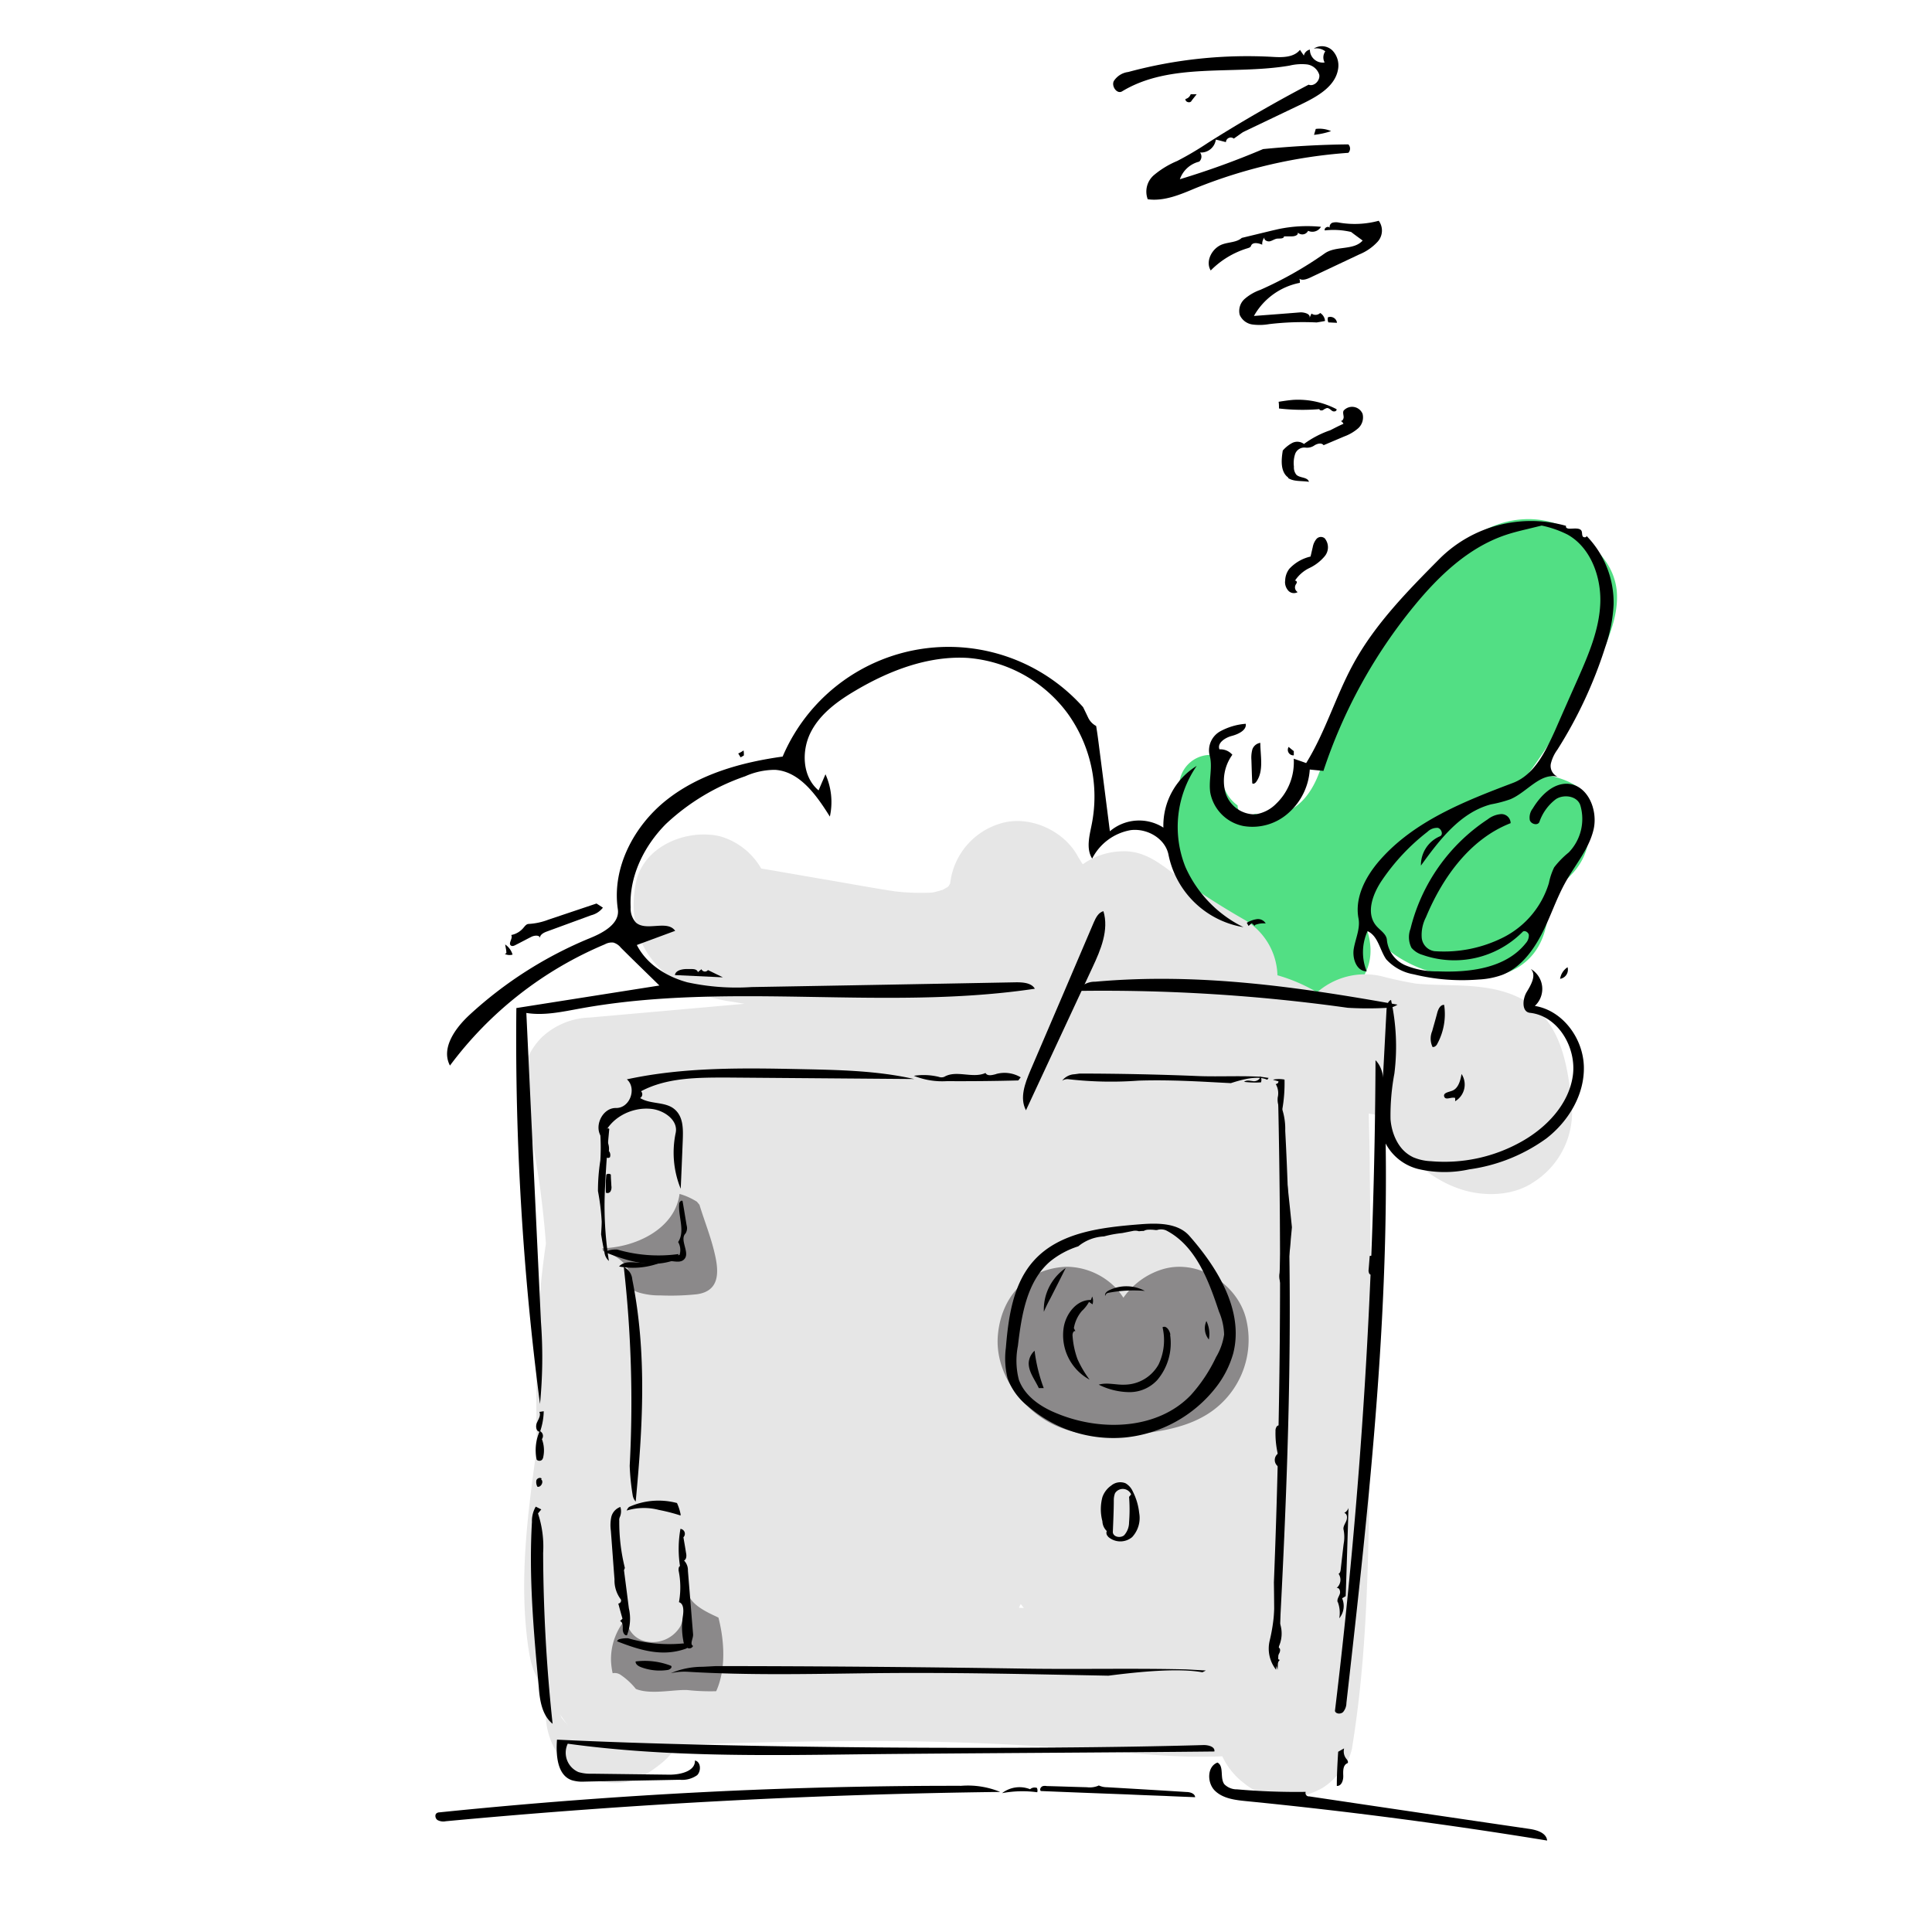 <svg id="f1c8cc65-69b5-41c0-a9b3-ef1735aab16c" data-name="Layer 1" xmlns="http://www.w3.org/2000/svg" viewBox="0 0 300 300"><defs><style>.\32 28c9f63-7a5c-4f5d-93f9-3039be05c232{fill:#fff;}.c5ec384d-af4f-402e-b17a-bea9b51706dc{fill:#52df84;}.\37 2fedcef-5986-4743-9e82-8148ec7afda2{fill:#e6e6e6;}.a56603c1-36ff-4340-b47e-083009880af6{fill:#8b898a;}</style></defs><path class="228c9f63-7a5c-4f5d-93f9-3039be05c232" d="M247.83,129.31a13.1,13.1,0,0,0-4.21-9.13c4.4-9.19,10.22-17.87,9.81-28.54a12.46,12.46,0,0,0-12.22-12.22c-8.42-.16-16.5,4-22.25,9.94-5,5.23-8.13,11.61-11.41,18-2,3.84-4.16,7.51-6.16,11.29a11.9,11.9,0,0,0-9.12-4.14,12.56,12.56,0,0,0-11.78,9c-.29,1-.56,2-.83,3a33,33,0,0,0-6.24-2.4l-.25-.07-.12-.41A30.72,30.72,0,0,0,165.4,111a28.67,28.67,0,0,0-13.35-7.52c-6.82-1.47-13.15-.33-19.41,2.54A33.23,33.23,0,0,0,118.3,118.8a26.62,26.62,0,0,0-14.9,6A23.51,23.51,0,0,0,98,155a21.13,21.13,0,0,0-9.11,2.15,14.52,14.52,0,0,0-6.87,8.69,24.21,24.21,0,0,0-.47,7q.73,19.82.85,39.66.13,22.29-.52,44.58c-.18,6.26,5.76,12.69,12.22,12.22a387.93,387.93,0,0,1,39.62-.85c13.12.39,26.11,1.87,39.18,2.89a136.29,136.29,0,0,0,14.57.45,12.08,12.08,0,0,0,19.8,3.92c4.9-5.34,6.6-12,6.68-19.06.06-5.41-.13-10.84-.2-16.25s-.09-11.07-.38-16.59c-.3-5.91-1.12-11.74-1.93-17.59a67.48,67.48,0,0,1-.57-14.48c.89-5.2,2.38-10.39,3.14-15.63a10.24,10.24,0,0,0,1.54,1.78,12.54,12.54,0,0,0,14.75,1.94,12.74,12.74,0,0,0,1.86-.37,18.69,18.69,0,0,0,10.89-9,13.15,13.15,0,0,0,.07-12.31c1.6-3.77,1.78-7.77-.39-11.48a11.42,11.42,0,0,0-4.52-4.38c.27-.45.56-.89.84-1.33C244,139.42,248.07,134.69,247.83,129.31Z"/><path class="c5ec384d-af4f-402e-b17a-bea9b51706dc" d="M249.3,100.19c1.08-2.62,2-5.55,1.75-8.43-.33-3.39-2.39-5.94-5-8-5.51-4.4-12.3-4-17.95,0a50.34,50.34,0,0,0-13.78,15.62c-1.76,3-3.43,6-5.14,9a26.06,26.06,0,0,0-2.69,5.71c-.1.15-.2.3-.29.45l-.15-.1c-.51,5.83-3.32,12.64-9.69,12.09a3.62,3.62,0,0,1-1.46-.18c-1.07.53-2.77.14-2.72-1.28-2.55-1.86-3-5.11-2.34-8.41l-.15.19c-.2.18-.38.36-.56.55a4.79,4.79,0,0,0-1.26-.18A4.87,4.87,0,0,0,183.1,122a10,10,0,0,1-.43,2.12c-.25.93-.52,1.84-.69,2.79a11.82,11.82,0,0,0,.78,7.42,12.85,12.85,0,0,0,2.07,3,13.82,13.82,0,0,0,.75,1.93,12.18,12.18,0,0,0,5,5.25,23.06,23.06,0,0,0,3.69,4.45c4.09,4,14.63,9.6,17.95,1.68,1.26-3,.36-6.36-1.24-9.09a8,8,0,0,0,.31-.85l0-.05.3-.2a6.42,6.42,0,0,0,1.19,1.74,9.09,9.09,0,0,0,4,6.2,19.69,19.69,0,0,0,9.55,3.25c3.28.37,7,.23,9.78-1.69,3.3-2.25,4.17-5.77,4.48-9.52,0-.17,0-.28,0-.37.05-.3.12-.59.18-.89,0-.07.1-.25.15-.36s.35-.42.19-.28a33.16,33.16,0,0,0,3.21-3.06,9.56,9.56,0,0,0,2.42-5.66c0-.16,0-.35,0-.54a.64.64,0,0,0,.11-.16,4.68,4.68,0,0,0,.57-3c-.59-4.54-6.07-5.91-9.94-6h-.15c.92-1.2,1.76-2.48,2.61-3.73C243.45,111.21,246.93,105.94,249.3,100.19Z"/><path class="72fedcef-5986-4743-9e82-8148ec7afda2" d="M244.07,171.64c-.64-6.43-1.71-13.65-8.29-16.78-5-2.37-10.51-1.63-15.87-2.12q-2.67-.44-5.3-1.13a11.26,11.26,0,0,0-10.09,2.48,25.93,25.93,0,0,0-6.16-2.65,10.3,10.3,0,0,0-5.14-8.63c-2.28-1.31-4.52-2.68-6.71-4.14-1.1-.73-2.18-1.48-3.25-2.24l-1.32-1c-.56-.41-2.67-2-.21-.13-2.22-1.72-4.52-3.24-7.51-3.11a11,11,0,0,0-6.07,2l-.13-.14c-.25-.42-.52-.83-.76-1.26-2.22-3.94-7.61-6.31-12-4.89a11,11,0,0,0-7.72,9.28c-.08.14-.16.27-.21.38l-.16.16c-.26.16-.52.31-.79.45-.53.17-1.07.31-1.62.43a35.17,35.17,0,0,1-5.71-.18c-4-.6-7.88-1.35-11.82-2l-6.74-1.17-2.3-.39a.83.83,0,0,0-.07-.13,10.78,10.78,0,0,0-6.35-4.88c-5.22-1.19-12,1.57-13.07,7.42-1.17,6.27,1,11.59,6.25,15.15a22.27,22.27,0,0,0,8.88,3.15l1.77.3L91.6,158a11.37,11.37,0,0,0-7.51,3.11A10.8,10.8,0,0,0,81,168.63a11.74,11.74,0,0,0,1.31,4.81,15.46,15.46,0,0,0,.26,3.12c.51,2.86,1,5.73,1.39,8.61.33,2.63.61,5.27.81,7.91a140.23,140.23,0,0,0-1.49,20.62c0,3.71,0,7.43.07,11.14-1.39,10-2.74,20.18-1.41,30.28.36,2.8.9,5.49,3.11,7.52l.09.08-.12.69a11.79,11.79,0,0,0,.54,6.92,10.14,10.14,0,0,0,4.35,5.08,12.69,12.69,0,0,0,5.36,1.45c2.93.13,5.35-1.37,7.51-3.12a10.92,10.92,0,0,0,2.42-2.8c10-.33,20-.6,30.06-.6,13.08,0,26.1.64,39.13,1.77,3.64.32,7.29.61,10.95.67,1.49,0,3,0,4.46-.06a11.13,11.13,0,0,0,3.46,4.24,10.12,10.12,0,0,0,6.43,2.29,12.6,12.6,0,0,0,5.37-1.46c2.06-1.09,4.49-4,4.88-6.34,2.45-14.94,2.55-30.07,2.76-45.16q.3-22.08,0-44.17c0-3.07-.1-6.14-.16-9.21l1.92.36c2.34,5.09,7.16,9.77,12.54,11.45,3.5,1.1,7.84,1,11-1.07A12.89,12.89,0,0,0,244.07,171.64ZM87.21,266.75l-.2-.5c.39.62.85,1.24,1.36,1.9C88,267.68,87.6,267.22,87.21,266.75Zm71-17.1c.1-.19.2-.38.29-.58l.48.62Z"/><path class="a56603c1-36ff-4340-b47e-083009880af6" d="M193.43,204.56c-1.47-5.35-7.61-9.18-13.07-7.42a11.53,11.53,0,0,0-5.92,4.37,11.34,11.34,0,0,0-1.35-1.7,10.82,10.82,0,0,0-7.52-3.11c-6.17.28-10.1,4.68-10.62,10.62-.48,5.49,3.14,10.75,7.72,13.41,3.52,2,7.87,2.48,11.85,2.14s8.54-.82,12.2-2.83A13.62,13.62,0,0,0,193.43,204.56Z"/><path class="a56603c1-36ff-4340-b47e-083009880af6" d="M111,194.75c-.59-2.62-1.61-5.12-2.39-7.68-.13-.15-.26-.3-.38-.46a10.37,10.37,0,0,0-2.71-1.22c-.7,5.37-6.69,8.3-12,8.44l.12.43c2.39.8,4.38,2.19,4.35,5,0,1,.41,1.19,1.33,1.48a11.16,11.16,0,0,0,3.2.41,39,39,0,0,0,5.62-.17C111.68,200.53,111.69,197.69,111,194.75Z"/><path class="a56603c1-36ff-4340-b47e-083009880af6" d="M111.56,251.18l-.27-.13c-1.83-.85-4-1.93-4.46-3.66l-.81-.06a7.67,7.67,0,0,1-.35,5.16,5,5,0,0,1-5.52,2.35,3.69,3.69,0,0,1-2.86-3.59,9.65,9.65,0,0,0-2.41,6.68,11.63,11.63,0,0,0,.25,1.89,1.61,1.61,0,0,1,1.21.23,10.7,10.7,0,0,1,2.4,2.21c2.3.93,5.84.07,8,.17a32.57,32.57,0,0,0,4.47.18C112.7,259.32,112.54,255,111.56,251.18Z"/><g id="c55e2d04-51e4-4f07-9b8e-e24477fb7cec" data-name="pdf24 _2"><path d="M84,229.69c.51.36,0,1.31-.55,1.17a1.48,1.48,0,0,1-.16-1c.11-.33.62-.51.83-.25"/><path d="M207.46,50.12l-1.19-.06a1.2,1.2,0,0,1-.07-.79,1.05,1.05,0,0,1,1.41.85"/><path d="M200.9,116.59l0,.7a.86.86,0,0,1-.8-1.31c.26.22.52.44.8.65"/><path d="M185,15.7c-.27.38-1,.11-.92-.33a1.12,1.12,0,0,0,.81-.74l.93,0c-.27.35-.56.7-.82,1.05"/><path d="M242.24,152.08a2.63,2.63,0,0,1,1.17-1.89,1.43,1.43,0,0,1-1.15,1.8"/><path d="M78.63,148c0-.45-.12-.91-.19-1.34a2.87,2.87,0,0,1,1.15,1.57,1.67,1.67,0,0,1-1.2-.1"/><path d="M94.57,178.76a1,1,0,0,1,.14.94.5.5,0,0,1-.5.06,2.81,2.81,0,0,1,0-2.71,2.7,2.7,0,0,1,.33,1.74"/><path d="M206.69,20.36a12.07,12.07,0,0,1-2.65.58c.1-.32.19-.63.27-.92a4.55,4.55,0,0,1,2.38.34"/><path d="M187.33,205.13a4.59,4.59,0,0,1,.38,2.87,2.74,2.74,0,0,1-.38-2.87"/><path d="M193.17,168c.4-.35,1-.16,1.48-.11s1.17-.36,1-.82a1,1,0,0,1,.15,1,14.13,14.13,0,0,1-2.6-.08"/><path d="M94.93,184.12a1.35,1.35,0,0,1-.11.84.54.54,0,0,1-.74.23,20.11,20.11,0,0,1,.07-2.8.57.57,0,0,1,.7,0c0,.57.06,1.14.08,1.7"/><path d="M212.52,197.14c.06-.7.11-1.4.17-2.12a3.7,3.7,0,0,0,.55-.09,20.79,20.79,0,0,1-.07,2.85c-.08.2-.42.19-.54,0a1,1,0,0,1-.11-.64"/><path d="M194.87,143.78a5.34,5.34,0,0,1-.5-.43l-.5.43c-.08-.16-.17-.32-.27-.49a4.21,4.21,0,0,1,1.54-.56,1.39,1.39,0,0,1,1.4.66,3.66,3.66,0,0,0-1.67.24"/><path d="M83.85,222.33c-.59,0-.73-.85-.48-1.41s.65-1.14.38-1.68l.68-.1a10.21,10.21,0,0,1-.58,3.19"/><path d="M84.16,223.5a4.9,4.9,0,0,1,.21,2.68,1.07,1.07,0,0,1-.18.47.6.6,0,0,1-.86,0,7.27,7.27,0,0,1,.48-4.44.83.83,0,0,1,.35,1.24"/><path d="M103.69,259.31a8.27,8.27,0,0,1-4.12-.42c-.43-.16-.91-.45-.87-.9a11.28,11.28,0,0,1,5.49.67c.27.23-.16.6-.5.65"/><path d="M161,277.61a.92.92,0,0,1,.06.69,17,17,0,0,0-5.46.14,4.43,4.43,0,0,1,4.35-.61,1.06,1.06,0,0,1,1-.22"/><path d="M197.72,167.64a4.43,4.43,0,0,1,1.74,0,23.43,23.43,0,0,1-.36,4.71c-.64-.32-.76-1.21-.7-1.93a2.83,2.83,0,0,0-.31-2.1.41.41,0,0,0,.43-.41c-.27-.08-.54-.16-.8-.22"/><path d="M208.71,271.51a1.85,1.85,0,0,0,.38,1.64c.17.19.35.56.1.66-.65.27-.64,1.17-.61,1.9s-.26,1.64-1,1.61c0-1.77.1-3.53.21-5.31l.88-.5"/><path d="M226,170.51c-.57-.26-1.49.4-1.73-.2s.62-.72,1.17-.92c1-.34,1.32-1.56,1.51-2.62a3,3,0,0,1-1,4.23,2.67,2.67,0,0,0,0-.49"/><path d="M177.77,200.45a21.1,21.1,0,0,0-5.72.31.6.6,0,0,0-.43.48c-.14-.37.24-.71.59-.88a6.09,6.09,0,0,1,5.56.09"/><path d="M195.7,115.3c0,2.08.58,4.42-.63,6.1-.15.22-.47.41-.62.22-.06-1.2-.09-2.38-.13-3.58a5,5,0,0,1,.15-1.69,1.55,1.55,0,0,1,1.23-1"/><path d="M161.32,215.58c-.59-1.32-1.64-2.55-1.58-4a2.78,2.78,0,0,1,.91-1.84,25.22,25.22,0,0,0,1.42,5.8l-.75,0"/><path d="M198.5,227.74a1.24,1.24,0,0,1-.09-2,14.35,14.35,0,0,1-.35-3.53,1.1,1.1,0,0,1,.22-.74c.19-.19.57-.2.67.06a6.86,6.86,0,0,0,.13,3.51c.1.37-.17.72-.35,1.07s0,.93.37.88c-.21.22-.41.46-.6.7"/><path d="M224.25,156.05a9.66,9.66,0,0,1-1.05,6,1,1,0,0,1-.31.4.62.62,0,0,1-.44.13,3,3,0,0,1-.06-2.47c.27-1,.54-1.89.79-2.86.16-.58.49-1.26,1.07-1.21"/><path d="M108.93,150.51a.58.58,0,0,0,1,.12l2.32,1.13-7.45-.35c.1-.7,1-.91,1.74-.94.23,0,.45,0,.68,0,.45,0,1,0,1.15.48.17-.15.36-.28.52-.43"/><path d="M165.47,196.92c-.78,1.57-1.58,3.14-2.38,4.71a21.71,21.71,0,0,0-1,2.06,7.83,7.83,0,0,1,3.36-6.77"/><path d="M198.6,63.39c0-.34,0-.7-.06-1,.75-.12,1.52-.24,2.3-.3a12.87,12.87,0,0,1,6.7,1.45c.07.32-.41.44-.67.27s-.5-.46-.82-.45a1.8,1.8,0,0,0-.6.31c-.21.1-.55.09-.58-.14a32,32,0,0,1-6.27-.1"/><path d="M114.63,117c.13.2.25.4.37.6.16-.09.35-.19.51-.3,0-.25,0-.51-.05-.77A4.46,4.46,0,0,1,114.63,117Z"/><path d="M199.56,90.24a3.14,3.14,0,0,1,.64-1.91,6.49,6.49,0,0,1,3.3-1.91c.12-.49.23-1,.34-1.45a2.73,2.73,0,0,1,.59-1.29.92.92,0,0,1,1.27-.09,2.17,2.17,0,0,1,0,2.78,7,7,0,0,1-2.37,1.83,5.56,5.56,0,0,0-2.27,2c.12-.11.32.06.31.22s-.13.26-.2.42a.85.85,0,0,0,.33,1.1,1.17,1.17,0,0,1-1.44-.21,2,2,0,0,1-.52-1.45"/><path d="M197.86,246.86c.3-.1.6-.2.9-.32,0,1.2,0,2.38,0,3.55,0,.66,0,1.32,0,2a4.94,4.94,0,0,1-.27,3.77c.39,0,.33.6.11.93s-.24,1,.14.94a2.36,2.36,0,0,0-.59,1.55,5.3,5.3,0,0,1-1-4.5,27.21,27.21,0,0,0,.73-7.89"/><path d="M154.68,166.77a4.89,4.89,0,0,1,3.82.52c-.14.16-.26.33-.38.48-3.7.1-7.39.13-11.08.11a11.87,11.87,0,0,1-5.14-.83,10,10,0,0,1,3.86.16,1.21,1.21,0,0,0,.86,0c1.89-1.11,4.42.31,6.41-.6.29.54,1.07.33,1.65.17"/><path d="M169.11,202.14a5.53,5.53,0,0,1-1.11,1.42,5.49,5.49,0,0,0-1.25,2.68l.24.46c-.33-.1-.49.41-.44.77a13.15,13.15,0,0,0,.76,3.57,16.71,16.71,0,0,0,1.88,3.19,7.85,7.85,0,0,1-4-8.22c.39-2.11,2.05-4.21,4.2-4.15.08-.18.13-.36.21-.53a1.84,1.84,0,0,1,.05,1.2c-.19-.12-.39-.25-.57-.39"/><path d="M207.71,248.77c-.14-.41.18-.82.33-1.25s-.08-1.06-.5-.93a1.66,1.66,0,0,0,.31-2.22c.23-.08.29-.37.33-.62.15-1.33.3-2.68.46-4a5.86,5.86,0,0,0,0-2.17c-.14-.46.2-.92.4-1.39s.19-1.12-.3-1.26a1.4,1.4,0,0,0,.65-.78q-.2,6.86-.43,13.7c-.18.1-.37.23-.56.33a3,3,0,0,1-.44,3.11,4.77,4.77,0,0,0-.22-2.51"/><path d="M82.08,143.47a10.07,10.07,0,0,0,3.09-.67l7.45-2.5c.33.2.66.42,1,.64a3.33,3.33,0,0,1-1.82,1.18l-6.87,2.52c-.51.18-1.13.51-1.09,1.06,0-.55-.86-.47-1.35-.22-.81.41-1.62.85-2.44,1.26-.23.13-.53.23-.72.08-.46-.34.37-1.14.05-1.63a3.29,3.29,0,0,0,1.91-1.13c.22-.26.46-.59.8-.59"/><path d="M181.7,207.29a8.86,8.86,0,0,1-2,7,5.84,5.84,0,0,1-4.37,1.88,10.89,10.89,0,0,1-4.72-1.16c1.31-.39,2.72.07,4.07,0a6.12,6.12,0,0,0,5.23-3.15,8.79,8.79,0,0,0,.61-5.76c.56-.34,1.11.48,1.21,1.12"/><path d="M106,186.57c.22,1.24.41,2.47.62,3.7a1.56,1.56,0,0,1-.17,1.26c-1,1,.76,3-.2,4-.78.85-2.28-.06-3.32.39a11.83,11.83,0,0,1-6.8.74c1-1.11,2.74-.46,4.19-.57a9.58,9.58,0,0,0,1.32-.23c1.29-.33,2.59-.65,3.88-1a2.47,2.47,0,0,0-.22-2c1.12-1.67,0-3.92.16-5.92,0-.32.44-.69.54-.39"/><path d="M105.43,248.78a12.92,12.92,0,0,0-.06-4.92c0-.27,0-.61.22-.67a17.58,17.58,0,0,1,.07-5.79.77.77,0,0,1,.46,1.31c.14.8.28,1.6.4,2.38.1.45.11,1-.3,1.23a2.15,2.15,0,0,1,.6,1.59c.27,3.29.53,6.57.8,9.84.06.66-.57,1.53,0,1.83a.64.64,0,0,1-1,.23,1.7,1.7,0,0,1-.52-1.07,11.16,11.16,0,0,1-.07-3.74c.13-.83.19-2-.62-2.22"/><path d="M97.36,253.92c-.44.09-.68-.53-.66-1s0-1.06-.42-1.19c.12-.13.27-.26.38-.39-.23-.78-.44-1.56-.65-2.34a.48.48,0,0,0,.41-.62,4.88,4.88,0,0,1-1-3.14c-.2-2.53-.37-5.05-.57-7.57a6.2,6.2,0,0,1,.08-2.15A2.2,2.2,0,0,1,96.33,234a2.21,2.21,0,0,1-.07,1.54,1.14,1.14,0,0,0-.1.61,29.34,29.34,0,0,0,.86,7.28c0,.13-.08.25-.13.38.26,2,.51,3.94.76,5.92a7.14,7.14,0,0,1-.29,4.18"/><path d="M172.07,238.59a.74.74,0,0,1-.21-.85,2.22,2.22,0,0,1-.68-1.52,7.29,7.29,0,0,1,0-3.74,3.64,3.64,0,0,1,1.38-1.81,2.18,2.18,0,0,1,2.21-.35,2.73,2.73,0,0,1,1.12,1.25,9.6,9.6,0,0,1,1,3.34,4.38,4.38,0,0,1-1.09,3.77,2.85,2.85,0,0,1-3.77-.09m3.32-6.18.29-.37a1.42,1.42,0,0,0-2.5-.17,3,3,0,0,0-.19,1.06c0,1.67-.09,3.35-.15,5,.08.75,1.18.94,1.75.47a3,3,0,0,0,.77-2,25.19,25.19,0,0,0,0-4"/><path d="M199.37,36.65c.07.43-.6.38-1,.4s-.79.33-1.2.42-1-.25-.81-.62A1.6,1.6,0,0,0,196,38c-.62-.28-1.54-.44-1.75.19-.06.2-.29.28-.47.34A13.55,13.55,0,0,0,188,42c-.88-1.45.23-3.5,1.82-4.06,1-.36,2.23-.3,3-1l4.67-1.13,1-.23a21.7,21.7,0,0,1,6.63-.36,1.55,1.55,0,0,1-2,.62,1,1,0,0,1-1.6.27c.11.41-.48.59-.91.59l-1.25,0"/><path d="M170.59,277.23a3,3,0,0,0,1.3.29c4.11.24,8.22.48,12.3.74.59,0,1.35.22,1.39.81-1.56-.07-3.12-.12-4.68-.2-1.92-.07-3.84-.14-5.76-.23-4.52-.17-9-.34-13.53-.53-.22-.26,0-.67.35-.77a1.65,1.65,0,0,1,.59,0c2.08.05,4.14.13,6.22.18a3.53,3.53,0,0,0,1.82-.25"/><path d="M200.06,74.17c-1.25-.87-1.12-2.72-.87-4.21a5.12,5.12,0,0,1,1.49-1.19,1.73,1.73,0,0,1,1.8.17,15.13,15.13,0,0,1,4.08-2.13c.7-.35,1.37-.71,2.05-1a.84.84,0,0,0-.46-.45c.29.08.52-.34.49-.66s-.15-.68,0-.94a1.76,1.76,0,0,1,2.94.5,2.28,2.28,0,0,1-.69,2.25,6.92,6.92,0,0,1-2.15,1.26l-3.21,1.36c-.3-.4-.91-.27-1.38,0a2,2,0,0,1-1.4.38,1.52,1.52,0,0,0-1.63.95,4.43,4.43,0,0,0-.2,2,1.79,1.79,0,0,0,.39,1.27c.56.52,1.75.33,1.94,1.09-1.1-.19-2.34,0-3.23-.59"/><path d="M199.94,184.17c-.13-1.14-.28-2.38-.4-3.65-.29,5.71-.56,11.44-.85,17.14a2.83,2.83,0,0,0,.44,2.1,32,32,0,0,0,1.3-7.29l.18-1.9C200.39,188.44,200.17,186.3,199.94,184.17Z"/><path d="M84.05,234.38c-.17.22-.34.41-.51.63a16.34,16.34,0,0,1,.8,6.11,253.39,253.39,0,0,0,1.47,26.55c-1.63-1.3-2-3.62-2.15-5.71-.79-8.53-1.56-17.1-1.06-25.63a4.48,4.48,0,0,1,.59-2.38l.86.43"/><path d="M159.3,172.38c-1-1.9-.14-4.17.7-6.15q4.94-11.5,9.84-23c.32-.73.73-1.55,1.5-1.74.88,2.92-.42,6-1.7,8.73q-5.19,11.13-10.34,22.21"/><path d="M201.69,43.12a1.2,1.2,0,0,1,.14.8,10.47,10.47,0,0,0-7.12,5.14c2.41-.18,4.81-.36,7.25-.56.63,0,1.59.26,1.38.88.1-.24.2-.46.31-.69A1.06,1.06,0,0,0,205,48.6a1.59,1.59,0,0,1,.75,1.24c-.43.09-.87.16-1.3.23a44.45,44.45,0,0,0-7.39.26,8.49,8.49,0,0,1-2.56.06,2.54,2.54,0,0,1-2-1.5,2.5,2.5,0,0,1,.8-2.5,7.52,7.52,0,0,1,2.4-1.38,58.49,58.49,0,0,0,10-5.66c1.74-1.23,4.5-.42,5.89-2-.59-.44-1.2-.87-1.79-1.33a11.94,11.94,0,0,0-4.09-.24c-.14-.39.51-.75.77-.42a.67.67,0,0,1,.47-.79,2.2,2.2,0,0,1,1,0,14.3,14.3,0,0,0,6.14-.29,2.58,2.58,0,0,1-.15,3.23,7.91,7.91,0,0,1-2.88,2l-7.71,3.64c-.58.26-1.33.48-1.72,0"/><path d="M192.09,277.85a105.39,105.39,0,0,0,10.66.39.52.52,0,0,0,.54.7q17.09,2.55,34.19,5.05c1.19.17,2.64.62,2.76,1.81Q217,282,193.52,279.68c-1.74-.17-3.61-.4-4.86-1.61s-1.25-3.77.39-4.38c1.06.57.34,2.37,1.06,3.36a2.72,2.72,0,0,0,2,.8"/><path d="M104.92,175.91c.41-1.93-1.72-3.46-3.68-3.71-3.19-.4-6.72,1.47-7.66,4.57-1.53-1.57-.14-4.76,2.06-4.72s3.27-3.09,1.7-4.45c8.9-1.93,18.11-1.77,27.22-1.58,5.81.12,11.69.24,17.38,1.53l-29.1-.23c-4.55,0-9.3,0-13.3,2.13a.67.67,0,0,1-.14,1.05c1.58,1,3.85.53,5.29,1.7s1.39,3.1,1.33,4.84c-.1,2.51-.2,5-.32,7.55a14.89,14.89,0,0,1-.78-8.68"/><path d="M68.25,281.42q24.47-2.51,49.06-3.51,16-.63,31.95-.61a13.16,13.16,0,0,1,6.05.95q-43.12.53-86.08,4.55a1.91,1.91,0,0,1-1.29-.18c-.37-.24-.47-.88-.1-1.09a.81.81,0,0,1,.41-.11"/><path d="M219.33,179.65a7.81,7.81,0,0,0,2.86.66,24.36,24.36,0,0,0,14.19-3.11c3.84-2.19,7.2-5.75,7.84-10.11s-2.25-9.34-6.64-9.82c-1.31-.13-1.19-2.12-.51-3.24s1.55-2.64.63-3.57a3.59,3.59,0,0,1,.63,5.74c4.31.7,7.48,5,7.61,9.37s-2.35,8.51-5.81,11.2a26.63,26.63,0,0,1-12,4.81,17.79,17.79,0,0,1-7.92-.06,7.9,7.9,0,0,1-5.59-5.24,11.9,11.9,0,0,1-.17-3.63c.3-5.28.57-10.57.85-15.88.05-.58.15-1.28.7-1.5a33.79,33.79,0,0,1,.52,11.43,35.34,35.34,0,0,0-.6,7.08c.18,2.36,1.28,4.82,3.43,5.87"/><path d="M107.91,273.37c.92.18,1,1.63.34,2.28a4,4,0,0,1-2.68.71c-4.94.1-9.9.18-14.84.29a5.64,5.64,0,0,1-1.91-.21c-2.3-.76-2.51-3.9-2.33-6.31,27.12,1.33,73.29,1.63,100.43.84.74,0,1.77.26,1.65,1-12.1.14-43.17.29-55.26.44-15.06.19-30.22.4-45.15-1.65a3.27,3.27,0,0,0,1.67,4.41,6.46,6.46,0,0,0,2.07.25l12.08.15c1.7,0,4-.54,3.93-2.21"/><path d="M191.58,21.52a.75.75,0,0,0-1.22.55c-.52-.13-1-.27-1.57-.39a2.31,2.31,0,0,1-2.45,2,1.05,1.05,0,0,1-.13,1.42,4.25,4.25,0,0,0-3,2.73,126.69,126.69,0,0,0,12.92-4.68c4.42-.43,8.82-.69,13.24-.73a.94.94,0,0,1,0,1.31,78.26,78.26,0,0,0-23.71,5.48c-2.38,1-4.88,2.08-7.44,1.73a3.37,3.37,0,0,1,1-3.78A14,14,0,0,1,182.79,25a49.59,49.59,0,0,0,4.82-2.85q7.6-4.8,15.59-9c.85.34,1.8-.64,1.66-1.53A2.32,2.32,0,0,0,202.93,10a7.94,7.94,0,0,0-2.7.19c-8.74,1.49-18.45-.58-26,4-.77.47-1.68-.78-1.28-1.6a3.11,3.11,0,0,1,2.24-1.41,70.76,70.76,0,0,1,22.39-2.35c1.53.1,3.32.11,4.28-1.09.19.31.41.59.6.89a1.24,1.24,0,0,1,.94-.93,2,2,0,0,0,2.29,2,1.64,1.64,0,0,1,.1-1.73A2.2,2.2,0,0,0,204,7.55a2.34,2.34,0,0,1,2.91.3,3.36,3.36,0,0,1,.86,2.92c-.45,2.65-3.17,4.19-5.6,5.37L193,20.52l-1.41,1"/><path d="M184.68,191.9c-1.81-2.05-5-2-7.68-1.79-5.91.47-12.42,1.2-16.41,5.58-3.27,3.58-4,8.75-4.4,13.6a12.78,12.78,0,0,0,.27,4.74,9.65,9.65,0,0,0,3.12,4.29,20.24,20.24,0,0,0,15.16,4.89,20.47,20.47,0,0,0,14-7.69,15.3,15.3,0,0,0,2.75-5.35C193.17,203.62,189.17,197,184.68,191.9Zm5.4,15.33a9.56,9.56,0,0,1-1.25,3.5,24.16,24.16,0,0,1-3.9,5.88c-5.13,5.37-13.9,5.72-20.78,2.88-2.51-1-5-2.66-5.94-5.24a11.8,11.8,0,0,1-.15-5.26c.56-4.77,1.38-10,5-13.11a13.3,13.3,0,0,1,4.37-2.35,6.82,6.82,0,0,1,4-1.54,17.06,17.06,0,0,1,2.82-.52l1.72-.34a1.92,1.92,0,0,1,.89.06,6,6,0,0,1,.74-.05,1.46,1.46,0,0,1,.64-.19,5.83,5.83,0,0,1,1.18.05h0a2,2,0,0,1,.24,0,2,2,0,0,1,1.42.06c4.57,2.35,6.58,7.72,8.2,12.6A9.72,9.72,0,0,1,190.08,207.23Z"/><path d="M205.45,119.7c-.7-.08-1.4-.13-2.07-.21a9.79,9.79,0,0,1-3.19,6.64,8.36,8.36,0,0,1-7.14,2.13,6.52,6.52,0,0,1-5.12-5.18c-.29-2,.44-4-.13-5.91a3.39,3.39,0,0,1,1.64-3.59,9.81,9.81,0,0,1,4-1.19c.16,1-1.16,1.62-2.19,1.89s-2.29,1.11-1.89,2.08a2.43,2.43,0,0,1,2,.84,6.9,6.9,0,0,0-1.07,5.88,4.74,4.74,0,0,0,4.64,3.37,5.68,5.68,0,0,0,3.22-1.64,8.92,8.92,0,0,0,2.74-7c.64.23,1.29.44,1.93.68,3-4.84,4.59-10.4,7.32-15.39,3.4-6.24,8.49-11.39,13.51-16.45a20.13,20.13,0,0,1,19.52-5c-.18.92,1.84,0,2.37.72.17.26.08.62.21.89s.73.2.57-.08a14.83,14.83,0,0,1,4.24,10.66,23.63,23.63,0,0,1-1.31,6.68,68.36,68.36,0,0,1-7.44,15.92,6,6,0,0,0-1,2.17,1.83,1.83,0,0,0,1.06,2c-2.71-.67-4.76,2.42-7.35,3.5a19,19,0,0,1-3,.79c-4.76,1.26-8,5.52-10.88,9.51a4.86,4.86,0,0,1,2.95-4.55c.56-.22.26-1.16-.32-1.31a2.14,2.14,0,0,0-1.61.61,32.77,32.77,0,0,0-7,7.43c-1.49,2.15-2.65,5.21-.93,7.2.62.71,1.59,1.27,1.63,2.2a4.79,4.79,0,0,0,2.87,3.9,12.47,12.47,0,0,0,5,.94c5,.21,10.6-.47,13.7-4.38a1.81,1.81,0,0,0,.47-1.27c-.07-.45-.71-.8-1-.45a14.93,14.93,0,0,1-15.52,3.54,3.53,3.53,0,0,1-1.71-1.1,3.67,3.67,0,0,1-.15-2.95,28.49,28.49,0,0,1,12-17,3.82,3.82,0,0,1,2.1-.81,1.43,1.43,0,0,1,1.45,1.41c-6.27,2.44-10.56,8.39-13.15,14.61a6,6,0,0,0-.66,3.11,2.32,2.32,0,0,0,2,2.16,20.49,20.49,0,0,0,10.81-2.21,14,14,0,0,0,6.94-8.36,10.09,10.09,0,0,1,.82-2.45,13.7,13.7,0,0,1,2.26-2.31,7.49,7.49,0,0,0,1.81-7.3c-.45-1.45-2.49-1.79-3.77-1a7.46,7.46,0,0,0-2.6,3.58c-.27.58-1.28.33-1.48-.29a2.27,2.27,0,0,1,.45-1.81c1.21-2,3.16-4,5.51-3.84,3.06.24,4.64,4.09,3.94,7.09s-2.8,5.41-4.31,8.1-2.38,5.51-3.76,8.16-3.32,5.23-6.11,6.32a12.53,12.53,0,0,1-3.71.72,31.45,31.45,0,0,1-10.05-.81,7.46,7.46,0,0,1-4.26-2.33c-1-1.43-1.26-3.64-2.9-4.37a7.91,7.91,0,0,0-.13,6.24c-1.57,0-2.28-2-2-3.56s1-3.06.74-4.59c-.66-3.29,1.1-6.6,3.31-9.12,5.31-6.06,13.15-9.15,20.69-12,3.3-1.27,5-4.83,6.48-8.07,1.17-2.68,2.36-5.37,3.53-8,1.67-3.79,3.35-7.67,3.52-11.78S247,85,243.39,83a16.3,16.3,0,0,0-4-1.39l-2.34.57c-1.09.26-2.19.53-3.28.9-5.72,1.93-10.32,6.3-14.17,11a80,80,0,0,0-14.1,25.63"/><path d="M184.07,134.62a16.72,16.72,0,0,1,1.75-15.69,10.88,10.88,0,0,0-5.17,9.58,7,7,0,0,0-8.31.57c-.54-4.3-1.09-8.6-1.65-12.93-.14-1.13-.29-2.28-.48-3.42a2.85,2.85,0,0,1-1.23-1.27c-.26-.56-.53-1.11-.8-1.66a28,28,0,0,0-46.65,7.68c-6.43.89-12.92,2.71-18,6.72S95,134.73,95.93,141.14c.37,2.26-2.23,3.69-4.34,4.54a62.79,62.79,0,0,0-18.65,11.88c-2.25,2.07-4.5,5.2-3.07,7.9a57.9,57.9,0,0,1,24.06-18.83,2.21,2.21,0,0,1,1.3-.27,2.29,2.29,0,0,1,1.16.78c2,2,4,3.92,6,5.89l-22.21,3.5A435.76,435.76,0,0,0,83.85,218,73.87,73.87,0,0,0,84,205.29q-1.14-24-2.27-48c2.77.45,5.6-.19,8.37-.69,23.2-4.22,47.27.42,70.59-3.07-.52-.91-1.81-1-2.87-1q-20.57.39-41.1.74a36,36,0,0,1-10-.74c-3.24-.88-6.32-2.82-7.83-5.79l5.95-2.2c-1.23-1.76-4.47.15-6.1-1.29a3.24,3.24,0,0,1-.81-2.37c-.25-4.81,2.08-9.52,5.48-12.94a34.15,34.15,0,0,1,12.3-7.4,11.37,11.37,0,0,1,4.64-1c3.86.25,6.47,4,8.51,7.26a10.51,10.51,0,0,0-.68-6.57c-.36.84-.72,1.66-1.07,2.5-2.51-2.08-2.7-6.08-1.23-9s4.26-4.92,7.08-6.57c5.24-3.08,11.21-5.35,17.28-5a21.36,21.36,0,0,1,15.49,8.55,22.09,22.09,0,0,1,3.79,17.31c-.35,1.77-.9,3.76.07,5.3a8.32,8.32,0,0,1,6-4.42c2.57-.31,5.37,1.32,5.86,3.85a14.26,14.26,0,0,0,11.64,11.22A19,19,0,0,1,184.07,134.62Z"/></g><path d="M214.94,169.22c1.28,31.81-2.3,63.59-5.87,95.22a2.2,2.2,0,0,1-.52,1.41c-.36.34-1.11.32-1.26-.17a870.91,870.91,0,0,0,6.3-101.05c1.16,1.16,1.31,3,1.35,4.59"/><path d="M96.14,254.54a.53.53,0,0,0-.32.32c3.49,1.37,7,2.45,10.61,1.17.21-.06.44-.19.62-.95a22.85,22.85,0,0,1-9.51-.69A4.43,4.43,0,0,0,96.14,254.54Z"/><path d="M94.45,194.18a.58.58,0,0,0-.32.33c3.49,1.36,7,2.44,10.61,1.16.21,0,.44-.19.62-.94a22.86,22.86,0,0,1-9.51-.7A4.43,4.43,0,0,0,94.45,194.18Z"/><path d="M198,256.73a9.34,9.34,0,0,0,.38,2.56c1.52-27.57,2.71-55.32,1.19-83.7a10,10,0,0,0-1.1-4.88q.83,37.78-.66,75C197.87,249.29,197.84,253.21,198,256.73Z"/><path d="M98.24,232.16a1.9,1.9,0,0,0,.47,1c1.08-11.43,1.79-22.92-.53-34.49a2.33,2.33,0,0,0-1.32-1.93,186.47,186.47,0,0,1,.92,30.86A35.46,35.46,0,0,0,98.24,232.16Z"/><path d="M215.51,156.49A2.71,2.71,0,0,0,217,156c-15.4-2.75-30.92-5-46.93-3.56a3.29,3.29,0,0,0-2.79,1.43,273.61,273.61,0,0,1,42,2.62A53.75,53.75,0,0,0,215.51,156.49Z"/><path d="M105.12,233.39a11.13,11.13,0,0,0-7.26.53c-.18.06-.37.19-.55.64a9.17,9.17,0,0,1,5-.1,27.77,27.77,0,0,1,3.37.87c0-.07,0-.14,0-.21A7.84,7.84,0,0,0,105.12,233.39Z"/><path d="M94,183.54c.12-2.8.35-5.53.61-8.25l-.21-.1a5.28,5.28,0,0,0-1.18,1,32.93,32.93,0,0,1,0,4,30.63,30.63,0,0,0-.37,4.76,35.58,35.58,0,0,1,.58,4.72c0,.68-.06,1.35-.09,2,.15.93.32,1.87.52,2.81a2.11,2.11,0,0,0,.69,1.32A54.37,54.37,0,0,1,94,183.54Z"/><path d="M196.78,167.66l.21-.28-1.21-.18c-3.14-.18-6.32,0-9.47-.1-6.23-.26-12.44-.39-18.67-.4l-.8.11a2.56,2.56,0,0,0-1.91,1,1.49,1.49,0,0,1,1.07-.22,57.94,57.94,0,0,0,10.78.21c3.4-.11,6.78,0,10.18.17l4.17.22C193.08,167.55,195.33,167,196.78,167.66Z"/><path d="M186.7,259.67a4.52,4.52,0,0,0,.54-.28l-3.13-.17c-8.14-.19-16.38,0-24.54-.11-16.15-.25-32.24-.39-48.4-.4l-2.08.11a12.46,12.46,0,0,0-4.94,1,9.37,9.37,0,0,1,2.77-.22c9.25.55,18.64.34,28,.22,8.82-.11,17.58,0,26.39.17l10.81.21C177.1,259.56,183,259,186.7,259.67Z"/></svg>